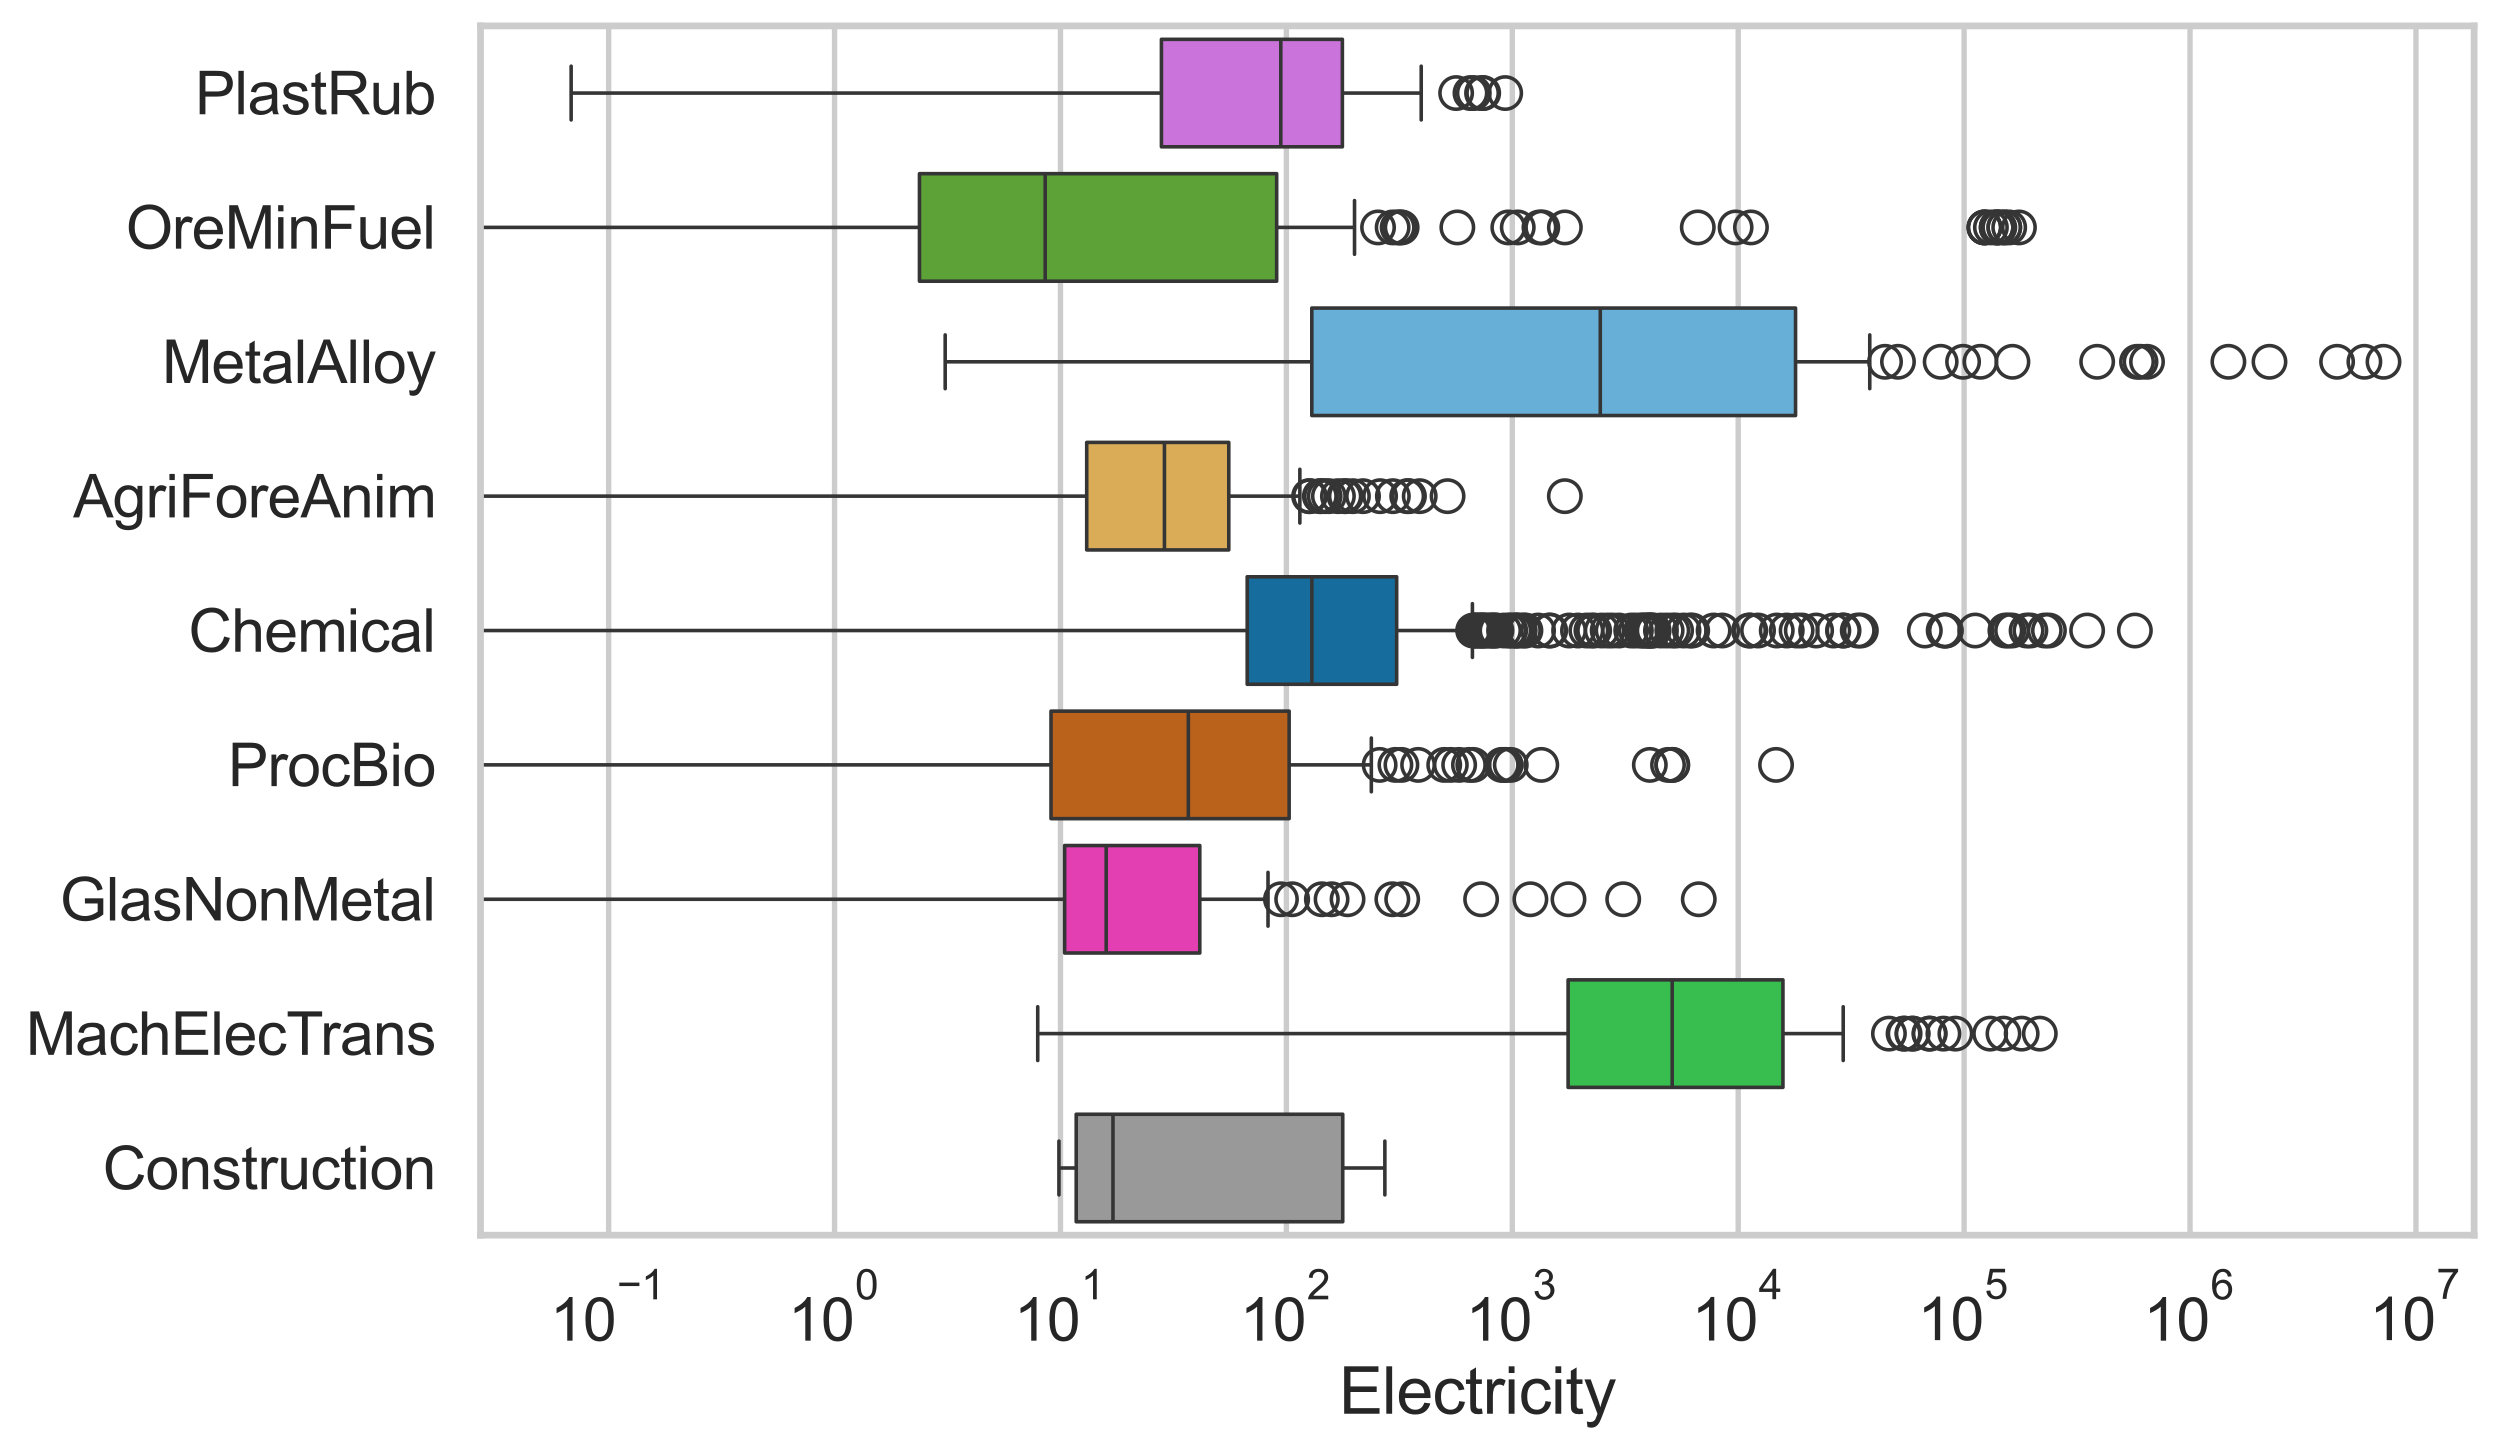 <?xml version="1.0" encoding="utf-8" standalone="no"?>
<!DOCTYPE svg PUBLIC "-//W3C//DTD SVG 1.1//EN"
  "http://www.w3.org/Graphics/SVG/1.1/DTD/svg11.dtd">
<svg xmlns:xlink="http://www.w3.org/1999/xlink" width="695.577pt" height="404.332pt" viewBox="0 0 695.577 404.332" xmlns="http://www.w3.org/2000/svg" version="1.1">
 <defs>
  <style type="text/css">*{stroke-linejoin: round; stroke-linecap: butt}</style>
 </defs>
 <g id="figure_1">
  <g id="patch_1">
   <path d="M 0 404.332 
L 695.577 404.332 
L 695.577 0 
L 0 0 
z
" style="fill: #ffffff"/>
  </g>
  <g id="axes_1">
   <g id="patch_2">
    <path d="M 133.697 343.665 
L 688.377 343.665 
L 688.377 7.2 
L 133.697 7.2 
z
" style="fill: #ffffff"/>
   </g>
   <g id="matplotlib.axis_1">
    <g id="xtick_1">
     <g id="line2d_1">
      <path d="M 169.346 343.665 
L 169.346 7.2 
" clip-path="url(#p2ee1401f44)" style="fill: none; stroke: #cccccc; stroke-width: 1.5; stroke-linecap: round"/>
     </g>
     <g id="text_1">
      <!-- $\mathdefault{10^{-1}}$ -->
      <g style="fill: #262626" transform="translate(153.011 373.18) scale(0.165 -0.165)">
       <defs>
        <path id="ArialMT-31" d="M 2384 0 
L 1822 0 
L 1822 3584 
Q 1619 3391 1289 3197 
Q 959 3003 697 2906 
L 697 3450 
Q 1169 3672 1522 3987 
Q 1875 4303 2022 4600 
L 2384 4600 
L 2384 0 
z
" transform="scale(0.016)"/>
        <path id="ArialMT-30" d="M 266 2259 
Q 266 3072 433 3567 
Q 600 4063 929 4331 
Q 1259 4600 1759 4600 
Q 2128 4600 2406 4451 
Q 2684 4303 2865 4023 
Q 3047 3744 3150 3342 
Q 3253 2941 3253 2259 
Q 3253 1453 3087 958 
Q 2922 463 2592 192 
Q 2263 -78 1759 -78 
Q 1097 -78 719 397 
Q 266 969 266 2259 
z
M 844 2259 
Q 844 1131 1108 757 
Q 1372 384 1759 384 
Q 2147 384 2411 759 
Q 2675 1134 2675 2259 
Q 2675 3391 2411 3762 
Q 2147 4134 1753 4134 
Q 1366 4134 1134 3806 
Q 844 3388 844 2259 
z
" transform="scale(0.016)"/>
        <path id="ArialMT-2212" d="M 3381 1997 
L 356 1997 
L 356 2522 
L 3381 2522 
L 3381 1997 
z
" transform="scale(0.016)"/>
       </defs>
       <use xlink:href="#ArialMT-31" transform="translate(0 0.994)"/>
       <use xlink:href="#ArialMT-30" transform="translate(55.615 0.994)"/>
       <use xlink:href="#ArialMT-2212" transform="translate(112.973 70.688) scale(0.7)"/>
       <use xlink:href="#ArialMT-31" transform="translate(153.852 70.688) scale(0.7)"/>
      </g>
     </g>
    </g>
    <g id="xtick_2">
     <g id="line2d_2">
      <path d="M 232.202 343.665 
L 232.202 7.2 
" clip-path="url(#p2ee1401f44)" style="fill: none; stroke: #cccccc; stroke-width: 1.5; stroke-linecap: round"/>
     </g>
     <g id="text_2">
      <!-- $\mathdefault{10^{0}}$ -->
      <g style="fill: #262626" transform="translate(219.249 373.18) scale(0.165 -0.165)">
       <use xlink:href="#ArialMT-31" transform="translate(0 0.994)"/>
       <use xlink:href="#ArialMT-30" transform="translate(55.615 0.994)"/>
       <use xlink:href="#ArialMT-30" transform="translate(112.973 70.688) scale(0.7)"/>
      </g>
     </g>
    </g>
    <g id="xtick_3">
     <g id="line2d_3">
      <path d="M 295.057 343.665 
L 295.057 7.2 
" clip-path="url(#p2ee1401f44)" style="fill: none; stroke: #cccccc; stroke-width: 1.5; stroke-linecap: round"/>
     </g>
     <g id="text_3">
      <!-- $\mathdefault{10^{1}}$ -->
      <g style="fill: #262626" transform="translate(282.105 373.18) scale(0.165 -0.165)">
       <use xlink:href="#ArialMT-31" transform="translate(0 0.994)"/>
       <use xlink:href="#ArialMT-30" transform="translate(55.615 0.994)"/>
       <use xlink:href="#ArialMT-31" transform="translate(112.973 70.688) scale(0.7)"/>
      </g>
     </g>
    </g>
    <g id="xtick_4">
     <g id="line2d_4">
      <path d="M 357.912 343.665 
L 357.912 7.2 
" clip-path="url(#p2ee1401f44)" style="fill: none; stroke: #cccccc; stroke-width: 1.5; stroke-linecap: round"/>
     </g>
     <g id="text_4">
      <!-- $\mathdefault{10^{2}}$ -->
      <g style="fill: #262626" transform="translate(344.96 373.18) scale(0.165 -0.165)">
       <defs>
        <path id="ArialMT-32" d="M 3222 541 
L 3222 0 
L 194 0 
Q 188 203 259 391 
Q 375 700 629 1000 
Q 884 1300 1366 1694 
Q 2113 2306 2375 2664 
Q 2638 3022 2638 3341 
Q 2638 3675 2398 3904 
Q 2159 4134 1775 4134 
Q 1369 4134 1125 3890 
Q 881 3647 878 3216 
L 300 3275 
Q 359 3922 746 4261 
Q 1134 4600 1788 4600 
Q 2447 4600 2831 4234 
Q 3216 3869 3216 3328 
Q 3216 3053 3103 2787 
Q 2991 2522 2730 2228 
Q 2469 1934 1863 1422 
Q 1356 997 1212 845 
Q 1069 694 975 541 
L 3222 541 
z
" transform="scale(0.016)"/>
       </defs>
       <use xlink:href="#ArialMT-31" transform="translate(0 0.994)"/>
       <use xlink:href="#ArialMT-30" transform="translate(55.615 0.994)"/>
       <use xlink:href="#ArialMT-32" transform="translate(112.973 70.688) scale(0.7)"/>
      </g>
     </g>
    </g>
    <g id="xtick_5">
     <g id="line2d_5">
      <path d="M 420.768 343.665 
L 420.768 7.2 
" clip-path="url(#p2ee1401f44)" style="fill: none; stroke: #cccccc; stroke-width: 1.5; stroke-linecap: round"/>
     </g>
     <g id="text_5">
      <!-- $\mathdefault{10^{3}}$ -->
      <g style="fill: #262626" transform="translate(407.815 373.18) scale(0.165 -0.165)">
       <defs>
        <path id="ArialMT-33" d="M 269 1209 
L 831 1284 
Q 928 806 1161 595 
Q 1394 384 1728 384 
Q 2125 384 2398 659 
Q 2672 934 2672 1341 
Q 2672 1728 2419 1979 
Q 2166 2231 1775 2231 
Q 1616 2231 1378 2169 
L 1441 2663 
Q 1497 2656 1531 2656 
Q 1891 2656 2178 2843 
Q 2466 3031 2466 3422 
Q 2466 3731 2256 3934 
Q 2047 4138 1716 4138 
Q 1388 4138 1169 3931 
Q 950 3725 888 3313 
L 325 3413 
Q 428 3978 793 4289 
Q 1159 4600 1703 4600 
Q 2078 4600 2393 4439 
Q 2709 4278 2876 4000 
Q 3044 3722 3044 3409 
Q 3044 3113 2884 2869 
Q 2725 2625 2413 2481 
Q 2819 2388 3044 2092 
Q 3269 1797 3269 1353 
Q 3269 753 2831 336 
Q 2394 -81 1725 -81 
Q 1122 -81 723 278 
Q 325 638 269 1209 
z
" transform="scale(0.016)"/>
       </defs>
       <use xlink:href="#ArialMT-31" transform="translate(0 0.994)"/>
       <use xlink:href="#ArialMT-30" transform="translate(55.615 0.994)"/>
       <use xlink:href="#ArialMT-33" transform="translate(112.973 70.688) scale(0.7)"/>
      </g>
     </g>
    </g>
    <g id="xtick_6">
     <g id="line2d_6">
      <path d="M 483.623 343.665 
L 483.623 7.2 
" clip-path="url(#p2ee1401f44)" style="fill: none; stroke: #cccccc; stroke-width: 1.5; stroke-linecap: round"/>
     </g>
     <g id="text_6">
      <!-- $\mathdefault{10^{4}}$ -->
      <g style="fill: #262626" transform="translate(470.671 373.015) scale(0.165 -0.165)">
       <defs>
        <path id="ArialMT-34" d="M 2069 0 
L 2069 1097 
L 81 1097 
L 81 1613 
L 2172 4581 
L 2631 4581 
L 2631 1613 
L 3250 1613 
L 3250 1097 
L 2631 1097 
L 2631 0 
L 2069 0 
z
M 2069 1613 
L 2069 3678 
L 634 1613 
L 2069 1613 
z
" transform="scale(0.016)"/>
       </defs>
       <use xlink:href="#ArialMT-31" transform="translate(0 0.202)"/>
       <use xlink:href="#ArialMT-30" transform="translate(55.615 0.202)"/>
       <use xlink:href="#ArialMT-34" transform="translate(112.973 69.895) scale(0.7)"/>
      </g>
     </g>
    </g>
    <g id="xtick_7">
     <g id="line2d_7">
      <path d="M 546.478 343.665 
L 546.478 7.2 
" clip-path="url(#p2ee1401f44)" style="fill: none; stroke: #cccccc; stroke-width: 1.5; stroke-linecap: round"/>
     </g>
     <g id="text_7">
      <!-- $\mathdefault{10^{5}}$ -->
      <g style="fill: #262626" transform="translate(533.526 373.015) scale(0.165 -0.165)">
       <defs>
        <path id="ArialMT-35" d="M 266 1200 
L 856 1250 
Q 922 819 1161 601 
Q 1400 384 1738 384 
Q 2144 384 2425 690 
Q 2706 997 2706 1503 
Q 2706 1984 2436 2262 
Q 2166 2541 1728 2541 
Q 1456 2541 1237 2417 
Q 1019 2294 894 2097 
L 366 2166 
L 809 4519 
L 3088 4519 
L 3088 3981 
L 1259 3981 
L 1013 2750 
Q 1425 3038 1878 3038 
Q 2478 3038 2890 2622 
Q 3303 2206 3303 1553 
Q 3303 931 2941 478 
Q 2500 -78 1738 -78 
Q 1113 -78 717 272 
Q 322 622 266 1200 
z
" transform="scale(0.016)"/>
       </defs>
       <use xlink:href="#ArialMT-31" transform="translate(0 0.88)"/>
       <use xlink:href="#ArialMT-30" transform="translate(55.615 0.88)"/>
       <use xlink:href="#ArialMT-35" transform="translate(112.973 70.573) scale(0.7)"/>
      </g>
     </g>
    </g>
    <g id="xtick_8">
     <g id="line2d_8">
      <path d="M 609.334 343.665 
L 609.334 7.2 
" clip-path="url(#p2ee1401f44)" style="fill: none; stroke: #cccccc; stroke-width: 1.5; stroke-linecap: round"/>
     </g>
     <g id="text_8">
      <!-- $\mathdefault{10^{6}}$ -->
      <g style="fill: #262626" transform="translate(596.381 373.18) scale(0.165 -0.165)">
       <defs>
        <path id="ArialMT-36" d="M 3184 3459 
L 2625 3416 
Q 2550 3747 2413 3897 
Q 2184 4138 1850 4138 
Q 1581 4138 1378 3988 
Q 1113 3794 959 3422 
Q 806 3050 800 2363 
Q 1003 2672 1297 2822 
Q 1591 2972 1913 2972 
Q 2475 2972 2870 2558 
Q 3266 2144 3266 1488 
Q 3266 1056 3080 686 
Q 2894 316 2569 119 
Q 2244 -78 1831 -78 
Q 1128 -78 684 439 
Q 241 956 241 2144 
Q 241 3472 731 4075 
Q 1159 4600 1884 4600 
Q 2425 4600 2770 4297 
Q 3116 3994 3184 3459 
z
M 888 1484 
Q 888 1194 1011 928 
Q 1134 663 1356 523 
Q 1578 384 1822 384 
Q 2178 384 2434 671 
Q 2691 959 2691 1453 
Q 2691 1928 2437 2201 
Q 2184 2475 1800 2475 
Q 1419 2475 1153 2201 
Q 888 1928 888 1484 
z
" transform="scale(0.016)"/>
       </defs>
       <use xlink:href="#ArialMT-31" transform="translate(0 0.994)"/>
       <use xlink:href="#ArialMT-30" transform="translate(55.615 0.994)"/>
       <use xlink:href="#ArialMT-36" transform="translate(112.973 70.688) scale(0.7)"/>
      </g>
     </g>
    </g>
    <g id="xtick_9">
     <g id="line2d_9">
      <path d="M 672.189 343.665 
L 672.189 7.2 
" clip-path="url(#p2ee1401f44)" style="fill: none; stroke: #cccccc; stroke-width: 1.5; stroke-linecap: round"/>
     </g>
     <g id="text_9">
      <!-- $\mathdefault{10^{7}}$ -->
      <g style="fill: #262626" transform="translate(659.237 373.015) scale(0.165 -0.165)">
       <defs>
        <path id="ArialMT-37" d="M 303 3981 
L 303 4522 
L 3269 4522 
L 3269 4084 
Q 2831 3619 2401 2847 
Q 1972 2075 1738 1259 
Q 1569 684 1522 0 
L 944 0 
Q 953 541 1156 1306 
Q 1359 2072 1739 2783 
Q 2119 3494 2547 3981 
L 303 3981 
z
" transform="scale(0.016)"/>
       </defs>
       <use xlink:href="#ArialMT-31" transform="translate(0 0.847)"/>
       <use xlink:href="#ArialMT-30" transform="translate(55.615 0.847)"/>
       <use xlink:href="#ArialMT-37" transform="translate(112.973 70.541) scale(0.7)"/>
      </g>
     </g>
    </g>
    <g id="xtick_10"/>
    <g id="xtick_11"/>
    <g id="xtick_12"/>
    <g id="xtick_13"/>
    <g id="xtick_14"/>
    <g id="xtick_15"/>
    <g id="xtick_16"/>
    <g id="xtick_17"/>
    <g id="xtick_18"/>
    <g id="xtick_19"/>
    <g id="xtick_20"/>
    <g id="xtick_21"/>
    <g id="xtick_22"/>
    <g id="xtick_23"/>
    <g id="xtick_24"/>
    <g id="xtick_25"/>
    <g id="xtick_26"/>
    <g id="xtick_27"/>
    <g id="xtick_28"/>
    <g id="xtick_29"/>
    <g id="xtick_30"/>
    <g id="xtick_31"/>
    <g id="xtick_32"/>
    <g id="xtick_33"/>
    <g id="xtick_34"/>
    <g id="xtick_35"/>
    <g id="xtick_36"/>
    <g id="xtick_37"/>
    <g id="xtick_38"/>
    <g id="xtick_39"/>
    <g id="xtick_40"/>
    <g id="xtick_41"/>
    <g id="xtick_42"/>
    <g id="xtick_43"/>
    <g id="xtick_44"/>
    <g id="xtick_45"/>
    <g id="xtick_46"/>
    <g id="xtick_47"/>
    <g id="xtick_48"/>
    <g id="xtick_49"/>
    <g id="xtick_50"/>
    <g id="xtick_51"/>
    <g id="xtick_52"/>
    <g id="xtick_53"/>
    <g id="xtick_54"/>
    <g id="xtick_55"/>
    <g id="xtick_56"/>
    <g id="xtick_57"/>
    <g id="xtick_58"/>
    <g id="xtick_59"/>
    <g id="xtick_60"/>
    <g id="xtick_61"/>
    <g id="xtick_62"/>
    <g id="xtick_63"/>
    <g id="xtick_64"/>
    <g id="xtick_65"/>
    <g id="xtick_66"/>
    <g id="xtick_67"/>
    <g id="xtick_68"/>
    <g id="xtick_69"/>
    <g id="xtick_70"/>
    <g id="xtick_71"/>
    <g id="xtick_72"/>
    <g id="xtick_73"/>
    <g id="xtick_74"/>
    <g id="xtick_75"/>
    <g id="xtick_76"/>
    <g id="xtick_77"/>
    <g id="xtick_78"/>
    <g id="xtick_79"/>
    <g id="xtick_80"/>
    <g id="text_10">
     <!-- Electricity -->
     <g style="fill: #262626" transform="translate(372.532 393.344) scale(0.18 -0.18)">
      <defs>
       <path id="ArialMT-45" d="M 506 0 
L 506 4581 
L 3819 4581 
L 3819 4041 
L 1113 4041 
L 1113 2638 
L 3647 2638 
L 3647 2100 
L 1113 2100 
L 1113 541 
L 3925 541 
L 3925 0 
L 506 0 
z
" transform="scale(0.016)"/>
       <path id="ArialMT-6c" d="M 409 0 
L 409 4581 
L 972 4581 
L 972 0 
L 409 0 
z
" transform="scale(0.016)"/>
       <path id="ArialMT-65" d="M 2694 1069 
L 3275 997 
Q 3138 488 2766 206 
Q 2394 -75 1816 -75 
Q 1088 -75 661 373 
Q 234 822 234 1631 
Q 234 2469 665 2931 
Q 1097 3394 1784 3394 
Q 2450 3394 2872 2941 
Q 3294 2488 3294 1666 
Q 3294 1616 3291 1516 
L 816 1516 
Q 847 969 1125 678 
Q 1403 388 1819 388 
Q 2128 388 2347 550 
Q 2566 713 2694 1069 
z
M 847 1978 
L 2700 1978 
Q 2663 2397 2488 2606 
Q 2219 2931 1791 2931 
Q 1403 2931 1139 2672 
Q 875 2413 847 1978 
z
" transform="scale(0.016)"/>
       <path id="ArialMT-63" d="M 2588 1216 
L 3141 1144 
Q 3050 572 2676 248 
Q 2303 -75 1759 -75 
Q 1078 -75 664 370 
Q 250 816 250 1647 
Q 250 2184 428 2587 
Q 606 2991 970 3192 
Q 1334 3394 1763 3394 
Q 2303 3394 2647 3120 
Q 2991 2847 3088 2344 
L 2541 2259 
Q 2463 2594 2264 2762 
Q 2066 2931 1784 2931 
Q 1359 2931 1093 2626 
Q 828 2322 828 1663 
Q 828 994 1084 691 
Q 1341 388 1753 388 
Q 2084 388 2306 591 
Q 2528 794 2588 1216 
z
" transform="scale(0.016)"/>
       <path id="ArialMT-74" d="M 1650 503 
L 1731 6 
Q 1494 -44 1306 -44 
Q 1000 -44 831 53 
Q 663 150 594 308 
Q 525 466 525 972 
L 525 2881 
L 113 2881 
L 113 3319 
L 525 3319 
L 525 4141 
L 1084 4478 
L 1084 3319 
L 1650 3319 
L 1650 2881 
L 1084 2881 
L 1084 941 
Q 1084 700 1114 631 
Q 1144 563 1211 522 
Q 1278 481 1403 481 
Q 1497 481 1650 503 
z
" transform="scale(0.016)"/>
       <path id="ArialMT-72" d="M 416 0 
L 416 3319 
L 922 3319 
L 922 2816 
Q 1116 3169 1280 3281 
Q 1444 3394 1641 3394 
Q 1925 3394 2219 3213 
L 2025 2691 
Q 1819 2813 1613 2813 
Q 1428 2813 1281 2702 
Q 1134 2591 1072 2394 
Q 978 2094 978 1738 
L 978 0 
L 416 0 
z
" transform="scale(0.016)"/>
       <path id="ArialMT-69" d="M 425 3934 
L 425 4581 
L 988 4581 
L 988 3934 
L 425 3934 
z
M 425 0 
L 425 3319 
L 988 3319 
L 988 0 
L 425 0 
z
" transform="scale(0.016)"/>
       <path id="ArialMT-79" d="M 397 -1278 
L 334 -750 
Q 519 -800 656 -800 
Q 844 -800 956 -737 
Q 1069 -675 1141 -563 
Q 1194 -478 1313 -144 
Q 1328 -97 1363 -6 
L 103 3319 
L 709 3319 
L 1400 1397 
Q 1534 1031 1641 628 
Q 1738 1016 1872 1384 
L 2581 3319 
L 3144 3319 
L 1881 -56 
Q 1678 -603 1566 -809 
Q 1416 -1088 1222 -1217 
Q 1028 -1347 759 -1347 
Q 597 -1347 397 -1278 
z
" transform="scale(0.016)"/>
      </defs>
      <use xlink:href="#ArialMT-45"/>
      <use xlink:href="#ArialMT-6c" transform="translate(66.699 0)"/>
      <use xlink:href="#ArialMT-65" transform="translate(88.916 0)"/>
      <use xlink:href="#ArialMT-63" transform="translate(144.531 0)"/>
      <use xlink:href="#ArialMT-74" transform="translate(194.531 0)"/>
      <use xlink:href="#ArialMT-72" transform="translate(222.314 0)"/>
      <use xlink:href="#ArialMT-69" transform="translate(255.615 0)"/>
      <use xlink:href="#ArialMT-63" transform="translate(277.832 0)"/>
      <use xlink:href="#ArialMT-69" transform="translate(327.832 0)"/>
      <use xlink:href="#ArialMT-74" transform="translate(350.049 0)"/>
      <use xlink:href="#ArialMT-79" transform="translate(377.832 0)"/>
     </g>
    </g>
   </g>
   <g id="matplotlib.axis_2">
    <g id="ytick_1">
     <g id="text_11">
      <!-- PlastRub -->
      <g style="fill: #262626" transform="translate(54.248 31.798) scale(0.165 -0.165)">
       <defs>
        <path id="ArialMT-50" d="M 494 0 
L 494 4581 
L 2222 4581 
Q 2678 4581 2919 4538 
Q 3256 4481 3484 4323 
Q 3713 4166 3852 3881 
Q 3991 3597 3991 3256 
Q 3991 2672 3619 2267 
Q 3247 1863 2275 1863 
L 1100 1863 
L 1100 0 
L 494 0 
z
M 1100 2403 
L 2284 2403 
Q 2872 2403 3119 2622 
Q 3366 2841 3366 3238 
Q 3366 3525 3220 3729 
Q 3075 3934 2838 4000 
Q 2684 4041 2272 4041 
L 1100 4041 
L 1100 2403 
z
" transform="scale(0.016)"/>
        <path id="ArialMT-61" d="M 2588 409 
Q 2275 144 1986 34 
Q 1697 -75 1366 -75 
Q 819 -75 525 192 
Q 231 459 231 875 
Q 231 1119 342 1320 
Q 453 1522 633 1644 
Q 813 1766 1038 1828 
Q 1203 1872 1538 1913 
Q 2219 1994 2541 2106 
Q 2544 2222 2544 2253 
Q 2544 2597 2384 2738 
Q 2169 2928 1744 2928 
Q 1347 2928 1158 2789 
Q 969 2650 878 2297 
L 328 2372 
Q 403 2725 575 2942 
Q 747 3159 1072 3276 
Q 1397 3394 1825 3394 
Q 2250 3394 2515 3294 
Q 2781 3194 2906 3042 
Q 3031 2891 3081 2659 
Q 3109 2516 3109 2141 
L 3109 1391 
Q 3109 606 3145 398 
Q 3181 191 3288 0 
L 2700 0 
Q 2613 175 2588 409 
z
M 2541 1666 
Q 2234 1541 1622 1453 
Q 1275 1403 1131 1340 
Q 988 1278 909 1158 
Q 831 1038 831 891 
Q 831 666 1001 516 
Q 1172 366 1500 366 
Q 1825 366 2078 508 
Q 2331 650 2450 897 
Q 2541 1088 2541 1459 
L 2541 1666 
z
" transform="scale(0.016)"/>
        <path id="ArialMT-73" d="M 197 991 
L 753 1078 
Q 800 744 1014 566 
Q 1228 388 1613 388 
Q 2000 388 2187 545 
Q 2375 703 2375 916 
Q 2375 1106 2209 1216 
Q 2094 1291 1634 1406 
Q 1016 1563 777 1677 
Q 538 1791 414 1992 
Q 291 2194 291 2438 
Q 291 2659 392 2848 
Q 494 3038 669 3163 
Q 800 3259 1026 3326 
Q 1253 3394 1513 3394 
Q 1903 3394 2198 3281 
Q 2494 3169 2634 2976 
Q 2775 2784 2828 2463 
L 2278 2388 
Q 2241 2644 2061 2787 
Q 1881 2931 1553 2931 
Q 1166 2931 1000 2803 
Q 834 2675 834 2503 
Q 834 2394 903 2306 
Q 972 2216 1119 2156 
Q 1203 2125 1616 2013 
Q 2213 1853 2448 1751 
Q 2684 1650 2818 1456 
Q 2953 1263 2953 975 
Q 2953 694 2789 445 
Q 2625 197 2315 61 
Q 2006 -75 1616 -75 
Q 969 -75 630 194 
Q 291 463 197 991 
z
" transform="scale(0.016)"/>
        <path id="ArialMT-52" d="M 503 0 
L 503 4581 
L 2534 4581 
Q 3147 4581 3465 4457 
Q 3784 4334 3975 4021 
Q 4166 3709 4166 3331 
Q 4166 2844 3850 2509 
Q 3534 2175 2875 2084 
Q 3116 1969 3241 1856 
Q 3506 1613 3744 1247 
L 4541 0 
L 3778 0 
L 3172 953 
Q 2906 1366 2734 1584 
Q 2563 1803 2427 1890 
Q 2291 1978 2150 2013 
Q 2047 2034 1813 2034 
L 1109 2034 
L 1109 0 
L 503 0 
z
M 1109 2559 
L 2413 2559 
Q 2828 2559 3062 2645 
Q 3297 2731 3419 2920 
Q 3541 3109 3541 3331 
Q 3541 3656 3305 3865 
Q 3069 4075 2559 4075 
L 1109 4075 
L 1109 2559 
z
" transform="scale(0.016)"/>
        <path id="ArialMT-75" d="M 2597 0 
L 2597 488 
Q 2209 -75 1544 -75 
Q 1250 -75 995 37 
Q 741 150 617 320 
Q 494 491 444 738 
Q 409 903 409 1263 
L 409 3319 
L 972 3319 
L 972 1478 
Q 972 1038 1006 884 
Q 1059 663 1231 536 
Q 1403 409 1656 409 
Q 1909 409 2131 539 
Q 2353 669 2445 892 
Q 2538 1116 2538 1541 
L 2538 3319 
L 3100 3319 
L 3100 0 
L 2597 0 
z
" transform="scale(0.016)"/>
        <path id="ArialMT-62" d="M 941 0 
L 419 0 
L 419 4581 
L 981 4581 
L 981 2947 
Q 1338 3394 1891 3394 
Q 2197 3394 2470 3270 
Q 2744 3147 2920 2923 
Q 3097 2700 3197 2384 
Q 3297 2069 3297 1709 
Q 3297 856 2875 390 
Q 2453 -75 1863 -75 
Q 1275 -75 941 416 
L 941 0 
z
M 934 1684 
Q 934 1088 1097 822 
Q 1363 388 1816 388 
Q 2184 388 2453 708 
Q 2722 1028 2722 1663 
Q 2722 2313 2464 2622 
Q 2206 2931 1841 2931 
Q 1472 2931 1203 2611 
Q 934 2291 934 1684 
z
" transform="scale(0.016)"/>
       </defs>
       <use xlink:href="#ArialMT-50"/>
       <use xlink:href="#ArialMT-6c" transform="translate(66.699 0)"/>
       <use xlink:href="#ArialMT-61" transform="translate(88.916 0)"/>
       <use xlink:href="#ArialMT-73" transform="translate(144.531 0)"/>
       <use xlink:href="#ArialMT-74" transform="translate(194.531 0)"/>
       <use xlink:href="#ArialMT-52" transform="translate(222.314 0)"/>
       <use xlink:href="#ArialMT-75" transform="translate(294.531 0)"/>
       <use xlink:href="#ArialMT-62" transform="translate(350.146 0)"/>
      </g>
     </g>
    </g>
    <g id="ytick_2">
     <g id="text_12">
      <!-- OreMinFuel -->
      <g style="fill: #262626" transform="translate(35.013 69.183) scale(0.165 -0.165)">
       <defs>
        <path id="ArialMT-4f" d="M 309 2231 
Q 309 3372 921 4017 
Q 1534 4663 2503 4663 
Q 3138 4663 3647 4359 
Q 4156 4056 4423 3514 
Q 4691 2972 4691 2284 
Q 4691 1588 4409 1038 
Q 4128 488 3612 205 
Q 3097 -78 2500 -78 
Q 1853 -78 1343 234 
Q 834 547 571 1087 
Q 309 1628 309 2231 
z
M 934 2222 
Q 934 1394 1379 917 
Q 1825 441 2497 441 
Q 3181 441 3623 922 
Q 4066 1403 4066 2288 
Q 4066 2847 3877 3264 
Q 3688 3681 3323 3911 
Q 2959 4141 2506 4141 
Q 1863 4141 1398 3698 
Q 934 3256 934 2222 
z
" transform="scale(0.016)"/>
        <path id="ArialMT-4d" d="M 475 0 
L 475 4581 
L 1388 4581 
L 2472 1338 
Q 2622 884 2691 659 
Q 2769 909 2934 1394 
L 4031 4581 
L 4847 4581 
L 4847 0 
L 4263 0 
L 4263 3834 
L 2931 0 
L 2384 0 
L 1059 3900 
L 1059 0 
L 475 0 
z
" transform="scale(0.016)"/>
        <path id="ArialMT-6e" d="M 422 0 
L 422 3319 
L 928 3319 
L 928 2847 
Q 1294 3394 1984 3394 
Q 2284 3394 2536 3286 
Q 2788 3178 2913 3003 
Q 3038 2828 3088 2588 
Q 3119 2431 3119 2041 
L 3119 0 
L 2556 0 
L 2556 2019 
Q 2556 2363 2490 2533 
Q 2425 2703 2258 2804 
Q 2091 2906 1866 2906 
Q 1506 2906 1245 2678 
Q 984 2450 984 1813 
L 984 0 
L 422 0 
z
" transform="scale(0.016)"/>
        <path id="ArialMT-46" d="M 525 0 
L 525 4581 
L 3616 4581 
L 3616 4041 
L 1131 4041 
L 1131 2622 
L 3281 2622 
L 3281 2081 
L 1131 2081 
L 1131 0 
L 525 0 
z
" transform="scale(0.016)"/>
       </defs>
       <use xlink:href="#ArialMT-4f"/>
       <use xlink:href="#ArialMT-72" transform="translate(77.783 0)"/>
       <use xlink:href="#ArialMT-65" transform="translate(111.084 0)"/>
       <use xlink:href="#ArialMT-4d" transform="translate(166.699 0)"/>
       <use xlink:href="#ArialMT-69" transform="translate(250 0)"/>
       <use xlink:href="#ArialMT-6e" transform="translate(272.217 0)"/>
       <use xlink:href="#ArialMT-46" transform="translate(327.832 0)"/>
       <use xlink:href="#ArialMT-75" transform="translate(388.916 0)"/>
       <use xlink:href="#ArialMT-65" transform="translate(444.531 0)"/>
       <use xlink:href="#ArialMT-6c" transform="translate(500.146 0)"/>
      </g>
     </g>
    </g>
    <g id="ytick_3">
     <g id="text_13">
      <!-- MetalAlloy -->
      <g style="fill: #262626" transform="translate(45.088 106.568) scale(0.165 -0.165)">
       <defs>
        <path id="ArialMT-41" d="M -9 0 
L 1750 4581 
L 2403 4581 
L 4278 0 
L 3588 0 
L 3053 1388 
L 1138 1388 
L 634 0 
L -9 0 
z
M 1313 1881 
L 2866 1881 
L 2388 3150 
Q 2169 3728 2063 4100 
Q 1975 3659 1816 3225 
L 1313 1881 
z
" transform="scale(0.016)"/>
        <path id="ArialMT-6f" d="M 213 1659 
Q 213 2581 725 3025 
Q 1153 3394 1769 3394 
Q 2453 3394 2887 2945 
Q 3322 2497 3322 1706 
Q 3322 1066 3130 698 
Q 2938 331 2570 128 
Q 2203 -75 1769 -75 
Q 1072 -75 642 372 
Q 213 819 213 1659 
z
M 791 1659 
Q 791 1022 1069 705 
Q 1347 388 1769 388 
Q 2188 388 2466 706 
Q 2744 1025 2744 1678 
Q 2744 2294 2464 2611 
Q 2184 2928 1769 2928 
Q 1347 2928 1069 2612 
Q 791 2297 791 1659 
z
" transform="scale(0.016)"/>
       </defs>
       <use xlink:href="#ArialMT-4d"/>
       <use xlink:href="#ArialMT-65" transform="translate(83.301 0)"/>
       <use xlink:href="#ArialMT-74" transform="translate(138.916 0)"/>
       <use xlink:href="#ArialMT-61" transform="translate(166.699 0)"/>
       <use xlink:href="#ArialMT-6c" transform="translate(222.314 0)"/>
       <use xlink:href="#ArialMT-41" transform="translate(244.531 0)"/>
       <use xlink:href="#ArialMT-6c" transform="translate(311.23 0)"/>
       <use xlink:href="#ArialMT-6c" transform="translate(333.447 0)"/>
       <use xlink:href="#ArialMT-6f" transform="translate(355.664 0)"/>
       <use xlink:href="#ArialMT-79" transform="translate(411.279 0)"/>
      </g>
     </g>
    </g>
    <g id="ytick_4">
     <g id="text_14">
      <!-- AgriForeAnim -->
      <g style="fill: #262626" transform="translate(20.341 143.953) scale(0.165 -0.165)">
       <defs>
        <path id="ArialMT-67" d="M 319 -275 
L 866 -356 
Q 900 -609 1056 -725 
Q 1266 -881 1628 -881 
Q 2019 -881 2231 -725 
Q 2444 -569 2519 -288 
Q 2563 -116 2559 434 
Q 2191 0 1641 0 
Q 956 0 581 494 
Q 206 988 206 1678 
Q 206 2153 378 2554 
Q 550 2956 876 3175 
Q 1203 3394 1644 3394 
Q 2231 3394 2613 2919 
L 2613 3319 
L 3131 3319 
L 3131 450 
Q 3131 -325 2973 -648 
Q 2816 -972 2473 -1159 
Q 2131 -1347 1631 -1347 
Q 1038 -1347 672 -1080 
Q 306 -813 319 -275 
z
M 784 1719 
Q 784 1066 1043 766 
Q 1303 466 1694 466 
Q 2081 466 2343 764 
Q 2606 1063 2606 1700 
Q 2606 2309 2336 2618 
Q 2066 2928 1684 2928 
Q 1309 2928 1046 2623 
Q 784 2319 784 1719 
z
" transform="scale(0.016)"/>
        <path id="ArialMT-6d" d="M 422 0 
L 422 3319 
L 925 3319 
L 925 2853 
Q 1081 3097 1340 3245 
Q 1600 3394 1931 3394 
Q 2300 3394 2536 3241 
Q 2772 3088 2869 2813 
Q 3263 3394 3894 3394 
Q 4388 3394 4653 3120 
Q 4919 2847 4919 2278 
L 4919 0 
L 4359 0 
L 4359 2091 
Q 4359 2428 4304 2576 
Q 4250 2725 4106 2815 
Q 3963 2906 3769 2906 
Q 3419 2906 3187 2673 
Q 2956 2441 2956 1928 
L 2956 0 
L 2394 0 
L 2394 2156 
Q 2394 2531 2256 2718 
Q 2119 2906 1806 2906 
Q 1569 2906 1367 2781 
Q 1166 2656 1075 2415 
Q 984 2175 984 1722 
L 984 0 
L 422 0 
z
" transform="scale(0.016)"/>
       </defs>
       <use xlink:href="#ArialMT-41"/>
       <use xlink:href="#ArialMT-67" transform="translate(66.699 0)"/>
       <use xlink:href="#ArialMT-72" transform="translate(122.314 0)"/>
       <use xlink:href="#ArialMT-69" transform="translate(155.615 0)"/>
       <use xlink:href="#ArialMT-46" transform="translate(177.832 0)"/>
       <use xlink:href="#ArialMT-6f" transform="translate(238.916 0)"/>
       <use xlink:href="#ArialMT-72" transform="translate(294.531 0)"/>
       <use xlink:href="#ArialMT-65" transform="translate(327.832 0)"/>
       <use xlink:href="#ArialMT-41" transform="translate(383.447 0)"/>
       <use xlink:href="#ArialMT-6e" transform="translate(450.146 0)"/>
       <use xlink:href="#ArialMT-69" transform="translate(505.762 0)"/>
       <use xlink:href="#ArialMT-6d" transform="translate(527.979 0)"/>
      </g>
     </g>
    </g>
    <g id="ytick_5">
     <g id="text_15">
      <!-- Chemical -->
      <g style="fill: #262626" transform="translate(52.428 181.337) scale(0.165 -0.165)">
       <defs>
        <path id="ArialMT-43" d="M 3763 1606 
L 4369 1453 
Q 4178 706 3683 314 
Q 3188 -78 2472 -78 
Q 1731 -78 1267 223 
Q 803 525 561 1097 
Q 319 1669 319 2325 
Q 319 3041 592 3573 
Q 866 4106 1370 4382 
Q 1875 4659 2481 4659 
Q 3169 4659 3637 4309 
Q 4106 3959 4291 3325 
L 3694 3184 
Q 3534 3684 3231 3912 
Q 2928 4141 2469 4141 
Q 1941 4141 1586 3887 
Q 1231 3634 1087 3207 
Q 944 2781 944 2328 
Q 944 1744 1114 1308 
Q 1284 872 1643 656 
Q 2003 441 2422 441 
Q 2931 441 3284 734 
Q 3638 1028 3763 1606 
z
" transform="scale(0.016)"/>
        <path id="ArialMT-68" d="M 422 0 
L 422 4581 
L 984 4581 
L 984 2938 
Q 1378 3394 1978 3394 
Q 2347 3394 2619 3248 
Q 2891 3103 3008 2847 
Q 3125 2591 3125 2103 
L 3125 0 
L 2563 0 
L 2563 2103 
Q 2563 2525 2380 2717 
Q 2197 2909 1863 2909 
Q 1613 2909 1392 2779 
Q 1172 2650 1078 2428 
Q 984 2206 984 1816 
L 984 0 
L 422 0 
z
" transform="scale(0.016)"/>
       </defs>
       <use xlink:href="#ArialMT-43"/>
       <use xlink:href="#ArialMT-68" transform="translate(72.217 0)"/>
       <use xlink:href="#ArialMT-65" transform="translate(127.832 0)"/>
       <use xlink:href="#ArialMT-6d" transform="translate(183.447 0)"/>
       <use xlink:href="#ArialMT-69" transform="translate(266.748 0)"/>
       <use xlink:href="#ArialMT-63" transform="translate(288.965 0)"/>
       <use xlink:href="#ArialMT-61" transform="translate(338.965 0)"/>
       <use xlink:href="#ArialMT-6c" transform="translate(394.58 0)"/>
      </g>
     </g>
    </g>
    <g id="ytick_6">
     <g id="text_16">
      <!-- ProcBio -->
      <g style="fill: #262626" transform="translate(63.424 218.722) scale(0.165 -0.165)">
       <defs>
        <path id="ArialMT-42" d="M 469 0 
L 469 4581 
L 2188 4581 
Q 2713 4581 3030 4442 
Q 3347 4303 3526 4014 
Q 3706 3725 3706 3409 
Q 3706 3116 3547 2856 
Q 3388 2597 3066 2438 
Q 3481 2316 3704 2022 
Q 3928 1728 3928 1328 
Q 3928 1006 3792 729 
Q 3656 453 3456 303 
Q 3256 153 2954 76 
Q 2653 0 2216 0 
L 469 0 
z
M 1075 2656 
L 2066 2656 
Q 2469 2656 2644 2709 
Q 2875 2778 2992 2937 
Q 3109 3097 3109 3338 
Q 3109 3566 3000 3739 
Q 2891 3913 2687 3977 
Q 2484 4041 1991 4041 
L 1075 4041 
L 1075 2656 
z
M 1075 541 
L 2216 541 
Q 2509 541 2628 563 
Q 2838 600 2978 687 
Q 3119 775 3209 942 
Q 3300 1109 3300 1328 
Q 3300 1584 3169 1773 
Q 3038 1963 2805 2039 
Q 2572 2116 2134 2116 
L 1075 2116 
L 1075 541 
z
" transform="scale(0.016)"/>
       </defs>
       <use xlink:href="#ArialMT-50"/>
       <use xlink:href="#ArialMT-72" transform="translate(66.699 0)"/>
       <use xlink:href="#ArialMT-6f" transform="translate(100 0)"/>
       <use xlink:href="#ArialMT-63" transform="translate(155.615 0)"/>
       <use xlink:href="#ArialMT-42" transform="translate(205.615 0)"/>
       <use xlink:href="#ArialMT-69" transform="translate(272.314 0)"/>
       <use xlink:href="#ArialMT-6f" transform="translate(294.531 0)"/>
      </g>
     </g>
    </g>
    <g id="ytick_7">
     <g id="text_17">
      <!-- GlasNonMetal -->
      <g style="fill: #262626" transform="translate(16.659 256.107) scale(0.165 -0.165)">
       <defs>
        <path id="ArialMT-47" d="M 2638 1797 
L 2638 2334 
L 4578 2338 
L 4578 638 
Q 4131 281 3656 101 
Q 3181 -78 2681 -78 
Q 2006 -78 1454 211 
Q 903 500 622 1047 
Q 341 1594 341 2269 
Q 341 2938 620 3517 
Q 900 4097 1425 4378 
Q 1950 4659 2634 4659 
Q 3131 4659 3532 4498 
Q 3934 4338 4162 4050 
Q 4391 3763 4509 3300 
L 3963 3150 
Q 3859 3500 3706 3700 
Q 3553 3900 3268 4020 
Q 2984 4141 2638 4141 
Q 2222 4141 1919 4014 
Q 1616 3888 1430 3681 
Q 1244 3475 1141 3228 
Q 966 2803 966 2306 
Q 966 1694 1177 1281 
Q 1388 869 1791 669 
Q 2194 469 2647 469 
Q 3041 469 3416 620 
Q 3791 772 3984 944 
L 3984 1797 
L 2638 1797 
z
" transform="scale(0.016)"/>
        <path id="ArialMT-4e" d="M 488 0 
L 488 4581 
L 1109 4581 
L 3516 984 
L 3516 4581 
L 4097 4581 
L 4097 0 
L 3475 0 
L 1069 3600 
L 1069 0 
L 488 0 
z
" transform="scale(0.016)"/>
       </defs>
       <use xlink:href="#ArialMT-47"/>
       <use xlink:href="#ArialMT-6c" transform="translate(77.783 0)"/>
       <use xlink:href="#ArialMT-61" transform="translate(100 0)"/>
       <use xlink:href="#ArialMT-73" transform="translate(155.615 0)"/>
       <use xlink:href="#ArialMT-4e" transform="translate(205.615 0)"/>
       <use xlink:href="#ArialMT-6f" transform="translate(277.832 0)"/>
       <use xlink:href="#ArialMT-6e" transform="translate(333.447 0)"/>
       <use xlink:href="#ArialMT-4d" transform="translate(389.062 0)"/>
       <use xlink:href="#ArialMT-65" transform="translate(472.363 0)"/>
       <use xlink:href="#ArialMT-74" transform="translate(527.979 0)"/>
       <use xlink:href="#ArialMT-61" transform="translate(555.762 0)"/>
       <use xlink:href="#ArialMT-6c" transform="translate(611.377 0)"/>
      </g>
     </g>
    </g>
    <g id="ytick_8">
     <g id="text_18">
      <!-- MachElecTrans -->
      <g style="fill: #262626" transform="translate(7.2 293.492) scale(0.165 -0.165)">
       <defs>
        <path id="ArialMT-54" d="M 1659 0 
L 1659 4041 
L 150 4041 
L 150 4581 
L 3781 4581 
L 3781 4041 
L 2266 4041 
L 2266 0 
L 1659 0 
z
" transform="scale(0.016)"/>
       </defs>
       <use xlink:href="#ArialMT-4d"/>
       <use xlink:href="#ArialMT-61" transform="translate(83.301 0)"/>
       <use xlink:href="#ArialMT-63" transform="translate(138.916 0)"/>
       <use xlink:href="#ArialMT-68" transform="translate(188.916 0)"/>
       <use xlink:href="#ArialMT-45" transform="translate(244.531 0)"/>
       <use xlink:href="#ArialMT-6c" transform="translate(311.23 0)"/>
       <use xlink:href="#ArialMT-65" transform="translate(333.447 0)"/>
       <use xlink:href="#ArialMT-63" transform="translate(389.062 0)"/>
       <use xlink:href="#ArialMT-54" transform="translate(439.062 0)"/>
       <use xlink:href="#ArialMT-72" transform="translate(496.396 0)"/>
       <use xlink:href="#ArialMT-61" transform="translate(529.697 0)"/>
       <use xlink:href="#ArialMT-6e" transform="translate(585.312 0)"/>
       <use xlink:href="#ArialMT-73" transform="translate(640.928 0)"/>
      </g>
     </g>
    </g>
    <g id="ytick_9">
     <g id="text_19">
      <!-- Construction -->
      <g style="fill: #262626" transform="translate(28.575 330.877) scale(0.165 -0.165)">
       <use xlink:href="#ArialMT-43"/>
       <use xlink:href="#ArialMT-6f" transform="translate(72.217 0)"/>
       <use xlink:href="#ArialMT-6e" transform="translate(127.832 0)"/>
       <use xlink:href="#ArialMT-73" transform="translate(183.447 0)"/>
       <use xlink:href="#ArialMT-74" transform="translate(233.447 0)"/>
       <use xlink:href="#ArialMT-72" transform="translate(261.23 0)"/>
       <use xlink:href="#ArialMT-75" transform="translate(294.531 0)"/>
       <use xlink:href="#ArialMT-63" transform="translate(350.146 0)"/>
       <use xlink:href="#ArialMT-74" transform="translate(400.146 0)"/>
       <use xlink:href="#ArialMT-69" transform="translate(427.93 0)"/>
       <use xlink:href="#ArialMT-6f" transform="translate(450.146 0)"/>
       <use xlink:href="#ArialMT-6e" transform="translate(505.762 0)"/>
      </g>
     </g>
    </g>
   </g>
   <g id="patch_3">
    <path d="M 323.143 10.938 
L 323.143 40.846 
L 373.491 40.846 
L 373.491 10.938 
L 323.143 10.938 
z
" clip-path="url(#p2ee1401f44)" style="fill: #ca74db; stroke: #353535; stroke-linejoin: miter"/>
   </g>
   <g id="line2d_10">
    <path d="M 323.143 25.892 
L 158.91 25.892 
" clip-path="url(#p2ee1401f44)" style="fill: none; stroke: #353535"/>
   </g>
   <g id="line2d_11">
    <path d="M 373.491 25.892 
L 395.426 25.892 
" clip-path="url(#p2ee1401f44)" style="fill: none; stroke: #353535"/>
   </g>
   <g id="line2d_12">
    <path d="M 158.91 18.415 
L 158.91 33.369 
" clip-path="url(#p2ee1401f44)" style="fill: none; stroke: #353535; stroke-linecap: round"/>
   </g>
   <g id="line2d_13">
    <path d="M 395.426 18.415 
L 395.426 33.369 
" clip-path="url(#p2ee1401f44)" style="fill: none; stroke: #353535; stroke-linecap: round"/>
   </g>
   <g id="line2d_14">
    <defs>
     <path id="m5c6cfd0af2" d="M 0 4.5 
C 1.193 4.5 2.338 4.026 3.182 3.182 
C 4.026 2.338 4.5 1.193 4.5 0 
C 4.5 -1.193 4.026 -2.338 3.182 -3.182 
C 2.338 -4.026 1.193 -4.5 0 -4.5 
C -1.193 -4.5 -2.338 -4.026 -3.182 -3.182 
C -4.026 -2.338 -4.5 -1.193 -4.5 0 
C -4.5 1.193 -4.026 2.338 -3.182 3.182 
C -2.338 4.026 -1.193 4.5 0 4.5 
z
" style="stroke: #353535"/>
    </defs>
    <g clip-path="url(#p2ee1401f44)">
     <use xlink:href="#m5c6cfd0af2" x="412.675" y="25.892" style="fill-opacity: 0; stroke: #353535"/>
     <use xlink:href="#m5c6cfd0af2" x="405.141" y="25.892" style="fill-opacity: 0; stroke: #353535"/>
     <use xlink:href="#m5c6cfd0af2" x="418.795" y="25.892" style="fill-opacity: 0; stroke: #353535"/>
     <use xlink:href="#m5c6cfd0af2" x="412.353" y="25.892" style="fill-opacity: 0; stroke: #353535"/>
     <use xlink:href="#m5c6cfd0af2" x="410.05" y="25.892" style="fill-opacity: 0; stroke: #353535"/>
     <use xlink:href="#m5c6cfd0af2" x="409.133" y="25.892" style="fill-opacity: 0; stroke: #353535"/>
    </g>
   </g>
   <g id="patch_4">
    <path d="M 255.824 48.323 
L 255.824 78.231 
L 355.206 78.231 
L 355.206 48.323 
L 255.824 48.323 
z
" clip-path="url(#p2ee1401f44)" style="fill: #5ca236; stroke: #353535; stroke-linejoin: miter"/>
   </g>
   <g id="line2d_15">
    <path d="M 255.824 63.277 
L -1 63.277 
" clip-path="url(#p2ee1401f44)" style="fill: none; stroke: #353535"/>
   </g>
   <g id="line2d_16">
    <path d="M 355.206 63.277 
L 376.87 63.277 
" clip-path="url(#p2ee1401f44)" style="fill: none; stroke: #353535"/>
   </g>
   <g id="line2d_17">
    <path clip-path="url(#p2ee1401f44)" style="fill: none; stroke: #353535; stroke-linecap: round"/>
   </g>
   <g id="line2d_18">
    <path d="M 376.87 55.8 
L 376.87 70.754 
" clip-path="url(#p2ee1401f44)" style="fill: none; stroke: #353535; stroke-linecap: round"/>
   </g>
   <g id="line2d_19">
    <g clip-path="url(#p2ee1401f44)">
     <use xlink:href="#m5c6cfd0af2" x="556.284" y="63.277" style="fill-opacity: 0; stroke: #353535"/>
     <use xlink:href="#m5c6cfd0af2" x="552.175" y="63.277" style="fill-opacity: 0; stroke: #353535"/>
     <use xlink:href="#m5c6cfd0af2" x="557.658" y="63.277" style="fill-opacity: 0; stroke: #353535"/>
     <use xlink:href="#m5c6cfd0af2" x="387.475" y="63.277" style="fill-opacity: 0; stroke: #353535"/>
     <use xlink:href="#m5c6cfd0af2" x="429.108" y="63.277" style="fill-opacity: 0; stroke: #353535"/>
     <use xlink:href="#m5c6cfd0af2" x="552.117" y="63.277" style="fill-opacity: 0; stroke: #353535"/>
     <use xlink:href="#m5c6cfd0af2" x="405.479" y="63.277" style="fill-opacity: 0; stroke: #353535"/>
     <use xlink:href="#m5c6cfd0af2" x="389.465" y="63.277" style="fill-opacity: 0; stroke: #353535"/>
     <use xlink:href="#m5c6cfd0af2" x="555.533" y="63.277" style="fill-opacity: 0; stroke: #353535"/>
     <use xlink:href="#m5c6cfd0af2" x="559.023" y="63.277" style="fill-opacity: 0; stroke: #353535"/>
     <use xlink:href="#m5c6cfd0af2" x="389.979" y="63.277" style="fill-opacity: 0; stroke: #353535"/>
     <use xlink:href="#m5c6cfd0af2" x="555.536" y="63.277" style="fill-opacity: 0; stroke: #353535"/>
     <use xlink:href="#m5c6cfd0af2" x="422.284" y="63.277" style="fill-opacity: 0; stroke: #353535"/>
     <use xlink:href="#m5c6cfd0af2" x="555.634" y="63.277" style="fill-opacity: 0; stroke: #353535"/>
     <use xlink:href="#m5c6cfd0af2" x="472.376" y="63.277" style="fill-opacity: 0; stroke: #353535"/>
     <use xlink:href="#m5c6cfd0af2" x="428.325" y="63.277" style="fill-opacity: 0; stroke: #353535"/>
     <use xlink:href="#m5c6cfd0af2" x="487.168" y="63.277" style="fill-opacity: 0; stroke: #353535"/>
     <use xlink:href="#m5c6cfd0af2" x="388.862" y="63.277" style="fill-opacity: 0; stroke: #353535"/>
     <use xlink:href="#m5c6cfd0af2" x="419.651" y="63.277" style="fill-opacity: 0; stroke: #353535"/>
     <use xlink:href="#m5c6cfd0af2" x="552.176" y="63.277" style="fill-opacity: 0; stroke: #353535"/>
     <use xlink:href="#m5c6cfd0af2" x="482.898" y="63.277" style="fill-opacity: 0; stroke: #353535"/>
     <use xlink:href="#m5c6cfd0af2" x="561.729" y="63.277" style="fill-opacity: 0; stroke: #353535"/>
     <use xlink:href="#m5c6cfd0af2" x="435.395" y="63.277" style="fill-opacity: 0; stroke: #353535"/>
     <use xlink:href="#m5c6cfd0af2" x="553.93" y="63.277" style="fill-opacity: 0; stroke: #353535"/>
     <use xlink:href="#m5c6cfd0af2" x="557.655" y="63.277" style="fill-opacity: 0; stroke: #353535"/>
     <use xlink:href="#m5c6cfd0af2" x="383.415" y="63.277" style="fill-opacity: 0; stroke: #353535"/>
    </g>
   </g>
   <g id="patch_5">
    <path d="M 364.986 85.708 
L 364.986 115.616 
L 499.575 115.616 
L 499.575 85.708 
L 364.986 85.708 
z
" clip-path="url(#p2ee1401f44)" style="fill: #68afd7; stroke: #353535; stroke-linejoin: miter"/>
   </g>
   <g id="line2d_20">
    <path d="M 364.986 100.662 
L 262.98 100.662 
" clip-path="url(#p2ee1401f44)" style="fill: none; stroke: #353535"/>
   </g>
   <g id="line2d_21">
    <path d="M 499.575 100.662 
L 520.224 100.662 
" clip-path="url(#p2ee1401f44)" style="fill: none; stroke: #353535"/>
   </g>
   <g id="line2d_22">
    <path d="M 262.98 93.185 
L 262.98 108.139 
" clip-path="url(#p2ee1401f44)" style="fill: none; stroke: #353535; stroke-linecap: round"/>
   </g>
   <g id="line2d_23">
    <path d="M 520.224 93.185 
L 520.224 108.139 
" clip-path="url(#p2ee1401f44)" style="fill: none; stroke: #353535; stroke-linecap: round"/>
   </g>
   <g id="line2d_24">
    <g clip-path="url(#p2ee1401f44)">
     <use xlink:href="#m5c6cfd0af2" x="650.251" y="100.662" style="fill-opacity: 0; stroke: #353535"/>
     <use xlink:href="#m5c6cfd0af2" x="631.44" y="100.662" style="fill-opacity: 0; stroke: #353535"/>
     <use xlink:href="#m5c6cfd0af2" x="594.586" y="100.662" style="fill-opacity: 0; stroke: #353535"/>
     <use xlink:href="#m5c6cfd0af2" x="551.007" y="100.662" style="fill-opacity: 0; stroke: #353535"/>
     <use xlink:href="#m5c6cfd0af2" x="595.557" y="100.662" style="fill-opacity: 0; stroke: #353535"/>
     <use xlink:href="#m5c6cfd0af2" x="583.495" y="100.662" style="fill-opacity: 0; stroke: #353535"/>
     <use xlink:href="#m5c6cfd0af2" x="657.845" y="100.662" style="fill-opacity: 0; stroke: #353535"/>
     <use xlink:href="#m5c6cfd0af2" x="559.924" y="100.662" style="fill-opacity: 0; stroke: #353535"/>
     <use xlink:href="#m5c6cfd0af2" x="546.188" y="100.662" style="fill-opacity: 0; stroke: #353535"/>
     <use xlink:href="#m5c6cfd0af2" x="528.075" y="100.662" style="fill-opacity: 0; stroke: #353535"/>
     <use xlink:href="#m5c6cfd0af2" x="597.365" y="100.662" style="fill-opacity: 0; stroke: #353535"/>
     <use xlink:href="#m5c6cfd0af2" x="620.009" y="100.662" style="fill-opacity: 0; stroke: #353535"/>
     <use xlink:href="#m5c6cfd0af2" x="524.471" y="100.662" style="fill-opacity: 0; stroke: #353535"/>
     <use xlink:href="#m5c6cfd0af2" x="663.164" y="100.662" style="fill-opacity: 0; stroke: #353535"/>
     <use xlink:href="#m5c6cfd0af2" x="539.952" y="100.662" style="fill-opacity: 0; stroke: #353535"/>
    </g>
   </g>
   <g id="patch_6">
    <path d="M 302.356 123.093 
L 302.356 153.001 
L 341.884 153.001 
L 341.884 123.093 
L 302.356 123.093 
z
" clip-path="url(#p2ee1401f44)" style="fill: #daac58; stroke: #353535; stroke-linejoin: miter"/>
   </g>
   <g id="line2d_25">
    <path d="M 302.356 138.047 
L -1 138.047 
" clip-path="url(#p2ee1401f44)" style="fill: none; stroke: #353535"/>
   </g>
   <g id="line2d_26">
    <path d="M 341.884 138.047 
L 361.659 138.047 
" clip-path="url(#p2ee1401f44)" style="fill: none; stroke: #353535"/>
   </g>
   <g id="line2d_27">
    <path clip-path="url(#p2ee1401f44)" style="fill: none; stroke: #353535; stroke-linecap: round"/>
   </g>
   <g id="line2d_28">
    <path d="M 361.659 130.57 
L 361.659 145.524 
" clip-path="url(#p2ee1401f44)" style="fill: none; stroke: #353535; stroke-linecap: round"/>
   </g>
   <g id="line2d_29">
    <g clip-path="url(#p2ee1401f44)">
     <use xlink:href="#m5c6cfd0af2" x="367.543" y="138.047" style="fill-opacity: 0; stroke: #353535"/>
     <use xlink:href="#m5c6cfd0af2" x="391.531" y="138.047" style="fill-opacity: 0; stroke: #353535"/>
     <use xlink:href="#m5c6cfd0af2" x="402.76" y="138.047" style="fill-opacity: 0; stroke: #353535"/>
     <use xlink:href="#m5c6cfd0af2" x="392.015" y="138.047" style="fill-opacity: 0; stroke: #353535"/>
     <use xlink:href="#m5c6cfd0af2" x="374.44" y="138.047" style="fill-opacity: 0; stroke: #353535"/>
     <use xlink:href="#m5c6cfd0af2" x="372.251" y="138.047" style="fill-opacity: 0; stroke: #353535"/>
     <use xlink:href="#m5c6cfd0af2" x="435.388" y="138.047" style="fill-opacity: 0; stroke: #353535"/>
     <use xlink:href="#m5c6cfd0af2" x="364.236" y="138.047" style="fill-opacity: 0; stroke: #353535"/>
     <use xlink:href="#m5c6cfd0af2" x="368.568" y="138.047" style="fill-opacity: 0; stroke: #353535"/>
     <use xlink:href="#m5c6cfd0af2" x="369.731" y="138.047" style="fill-opacity: 0; stroke: #353535"/>
     <use xlink:href="#m5c6cfd0af2" x="383.983" y="138.047" style="fill-opacity: 0; stroke: #353535"/>
     <use xlink:href="#m5c6cfd0af2" x="379.237" y="138.047" style="fill-opacity: 0; stroke: #353535"/>
     <use xlink:href="#m5c6cfd0af2" x="374.049" y="138.047" style="fill-opacity: 0; stroke: #353535"/>
     <use xlink:href="#m5c6cfd0af2" x="376.422" y="138.047" style="fill-opacity: 0; stroke: #353535"/>
     <use xlink:href="#m5c6cfd0af2" x="367.223" y="138.047" style="fill-opacity: 0; stroke: #353535"/>
     <use xlink:href="#m5c6cfd0af2" x="395.011" y="138.047" style="fill-opacity: 0; stroke: #353535"/>
     <use xlink:href="#m5c6cfd0af2" x="364.463" y="138.047" style="fill-opacity: 0; stroke: #353535"/>
     <use xlink:href="#m5c6cfd0af2" x="387.539" y="138.047" style="fill-opacity: 0; stroke: #353535"/>
    </g>
   </g>
   <g id="patch_7">
    <path d="M 347.013 160.478 
L 347.013 190.386 
L 388.593 190.386 
L 388.593 160.478 
L 347.013 160.478 
z
" clip-path="url(#p2ee1401f44)" style="fill: #166c9c; stroke: #353535; stroke-linejoin: miter"/>
   </g>
   <g id="line2d_30">
    <path d="M 347.013 175.432 
L -1 175.432 
" clip-path="url(#p2ee1401f44)" style="fill: none; stroke: #353535"/>
   </g>
   <g id="line2d_31">
    <path d="M 388.593 175.432 
L 409.67 175.432 
" clip-path="url(#p2ee1401f44)" style="fill: none; stroke: #353535"/>
   </g>
   <g id="line2d_32">
    <path clip-path="url(#p2ee1401f44)" style="fill: none; stroke: #353535; stroke-linecap: round"/>
   </g>
   <g id="line2d_33">
    <path d="M 409.67 167.955 
L 409.67 182.909 
" clip-path="url(#p2ee1401f44)" style="fill: none; stroke: #353535; stroke-linecap: round"/>
   </g>
   <g id="line2d_34">
    <g clip-path="url(#p2ee1401f44)">
     <use xlink:href="#m5c6cfd0af2" x="466.342" y="175.432" style="fill-opacity: 0; stroke: #353535"/>
     <use xlink:href="#m5c6cfd0af2" x="427.933" y="175.432" style="fill-opacity: 0; stroke: #353535"/>
     <use xlink:href="#m5c6cfd0af2" x="414.921" y="175.432" style="fill-opacity: 0; stroke: #353535"/>
     <use xlink:href="#m5c6cfd0af2" x="421.316" y="175.432" style="fill-opacity: 0; stroke: #353535"/>
     <use xlink:href="#m5c6cfd0af2" x="470.178" y="175.432" style="fill-opacity: 0; stroke: #353535"/>
     <use xlink:href="#m5c6cfd0af2" x="458.445" y="175.432" style="fill-opacity: 0; stroke: #353535"/>
     <use xlink:href="#m5c6cfd0af2" x="486.631" y="175.432" style="fill-opacity: 0; stroke: #353535"/>
     <use xlink:href="#m5c6cfd0af2" x="439.042" y="175.432" style="fill-opacity: 0; stroke: #353535"/>
     <use xlink:href="#m5c6cfd0af2" x="541.386" y="175.432" style="fill-opacity: 0; stroke: #353535"/>
     <use xlink:href="#m5c6cfd0af2" x="412.584" y="175.432" style="fill-opacity: 0; stroke: #353535"/>
     <use xlink:href="#m5c6cfd0af2" x="563.859" y="175.432" style="fill-opacity: 0; stroke: #353535"/>
     <use xlink:href="#m5c6cfd0af2" x="460.093" y="175.432" style="fill-opacity: 0; stroke: #353535"/>
     <use xlink:href="#m5c6cfd0af2" x="448.661" y="175.432" style="fill-opacity: 0; stroke: #353535"/>
     <use xlink:href="#m5c6cfd0af2" x="442.774" y="175.432" style="fill-opacity: 0; stroke: #353535"/>
     <use xlink:href="#m5c6cfd0af2" x="415.971" y="175.432" style="fill-opacity: 0; stroke: #353535"/>
     <use xlink:href="#m5c6cfd0af2" x="457.002" y="175.432" style="fill-opacity: 0; stroke: #353535"/>
     <use xlink:href="#m5c6cfd0af2" x="422.83" y="175.432" style="fill-opacity: 0; stroke: #353535"/>
     <use xlink:href="#m5c6cfd0af2" x="424.424" y="175.432" style="fill-opacity: 0; stroke: #353535"/>
     <use xlink:href="#m5c6cfd0af2" x="410.191" y="175.432" style="fill-opacity: 0; stroke: #353535"/>
     <use xlink:href="#m5c6cfd0af2" x="580.704" y="175.432" style="fill-opacity: 0; stroke: #353535"/>
     <use xlink:href="#m5c6cfd0af2" x="418.472" y="175.432" style="fill-opacity: 0; stroke: #353535"/>
     <use xlink:href="#m5c6cfd0af2" x="445.63" y="175.432" style="fill-opacity: 0; stroke: #353535"/>
     <use xlink:href="#m5c6cfd0af2" x="431.034" y="175.432" style="fill-opacity: 0; stroke: #353535"/>
     <use xlink:href="#m5c6cfd0af2" x="411.953" y="175.432" style="fill-opacity: 0; stroke: #353535"/>
     <use xlink:href="#m5c6cfd0af2" x="549.555" y="175.432" style="fill-opacity: 0; stroke: #353535"/>
     <use xlink:href="#m5c6cfd0af2" x="593.99" y="175.432" style="fill-opacity: 0; stroke: #353535"/>
     <use xlink:href="#m5c6cfd0af2" x="497.128" y="175.432" style="fill-opacity: 0; stroke: #353535"/>
     <use xlink:href="#m5c6cfd0af2" x="510.094" y="175.432" style="fill-opacity: 0; stroke: #353535"/>
     <use xlink:href="#m5c6cfd0af2" x="559.808" y="175.432" style="fill-opacity: 0; stroke: #353535"/>
     <use xlink:href="#m5c6cfd0af2" x="463.712" y="175.432" style="fill-opacity: 0; stroke: #353535"/>
     <use xlink:href="#m5c6cfd0af2" x="436.568" y="175.432" style="fill-opacity: 0; stroke: #353535"/>
     <use xlink:href="#m5c6cfd0af2" x="422.036" y="175.432" style="fill-opacity: 0; stroke: #353535"/>
     <use xlink:href="#m5c6cfd0af2" x="459.581" y="175.432" style="fill-opacity: 0; stroke: #353535"/>
     <use xlink:href="#m5c6cfd0af2" x="541.295" y="175.432" style="fill-opacity: 0; stroke: #353535"/>
     <use xlink:href="#m5c6cfd0af2" x="441.377" y="175.432" style="fill-opacity: 0; stroke: #353535"/>
     <use xlink:href="#m5c6cfd0af2" x="468.408" y="175.432" style="fill-opacity: 0; stroke: #353535"/>
     <use xlink:href="#m5c6cfd0af2" x="465.283" y="175.432" style="fill-opacity: 0; stroke: #353535"/>
     <use xlink:href="#m5c6cfd0af2" x="470.823" y="175.432" style="fill-opacity: 0; stroke: #353535"/>
     <use xlink:href="#m5c6cfd0af2" x="414.459" y="175.432" style="fill-opacity: 0; stroke: #353535"/>
     <use xlink:href="#m5c6cfd0af2" x="557.963" y="175.432" style="fill-opacity: 0; stroke: #353535"/>
     <use xlink:href="#m5c6cfd0af2" x="413.449" y="175.432" style="fill-opacity: 0; stroke: #353535"/>
     <use xlink:href="#m5c6cfd0af2" x="540.784" y="175.432" style="fill-opacity: 0; stroke: #353535"/>
     <use xlink:href="#m5c6cfd0af2" x="409.87" y="175.432" style="fill-opacity: 0; stroke: #353535"/>
     <use xlink:href="#m5c6cfd0af2" x="431.316" y="175.432" style="fill-opacity: 0; stroke: #353535"/>
     <use xlink:href="#m5c6cfd0af2" x="416.366" y="175.432" style="fill-opacity: 0; stroke: #353535"/>
     <use xlink:href="#m5c6cfd0af2" x="462.125" y="175.432" style="fill-opacity: 0; stroke: #353535"/>
     <use xlink:href="#m5c6cfd0af2" x="447.298" y="175.432" style="fill-opacity: 0; stroke: #353535"/>
     <use xlink:href="#m5c6cfd0af2" x="423.982" y="175.432" style="fill-opacity: 0; stroke: #353535"/>
     <use xlink:href="#m5c6cfd0af2" x="505.299" y="175.432" style="fill-opacity: 0; stroke: #353535"/>
     <use xlink:href="#m5c6cfd0af2" x="476.775" y="175.432" style="fill-opacity: 0; stroke: #353535"/>
     <use xlink:href="#m5c6cfd0af2" x="486.985" y="175.432" style="fill-opacity: 0; stroke: #353535"/>
     <use xlink:href="#m5c6cfd0af2" x="494.345" y="175.432" style="fill-opacity: 0; stroke: #353535"/>
     <use xlink:href="#m5c6cfd0af2" x="455.149" y="175.432" style="fill-opacity: 0; stroke: #353535"/>
     <use xlink:href="#m5c6cfd0af2" x="415.439" y="175.432" style="fill-opacity: 0; stroke: #353535"/>
     <use xlink:href="#m5c6cfd0af2" x="512.936" y="175.432" style="fill-opacity: 0; stroke: #353535"/>
     <use xlink:href="#m5c6cfd0af2" x="411.155" y="175.432" style="fill-opacity: 0; stroke: #353535"/>
     <use xlink:href="#m5c6cfd0af2" x="421.791" y="175.432" style="fill-opacity: 0; stroke: #353535"/>
     <use xlink:href="#m5c6cfd0af2" x="458.819" y="175.432" style="fill-opacity: 0; stroke: #353535"/>
     <use xlink:href="#m5c6cfd0af2" x="568.913" y="175.432" style="fill-opacity: 0; stroke: #353535"/>
     <use xlink:href="#m5c6cfd0af2" x="517.746" y="175.432" style="fill-opacity: 0; stroke: #353535"/>
     <use xlink:href="#m5c6cfd0af2" x="453.855" y="175.432" style="fill-opacity: 0; stroke: #353535"/>
     <use xlink:href="#m5c6cfd0af2" x="420.199" y="175.432" style="fill-opacity: 0; stroke: #353535"/>
     <use xlink:href="#m5c6cfd0af2" x="457.72" y="175.432" style="fill-opacity: 0; stroke: #353535"/>
     <use xlink:href="#m5c6cfd0af2" x="419.917" y="175.432" style="fill-opacity: 0; stroke: #353535"/>
     <use xlink:href="#m5c6cfd0af2" x="489.14" y="175.432" style="fill-opacity: 0; stroke: #353535"/>
     <use xlink:href="#m5c6cfd0af2" x="570.075" y="175.432" style="fill-opacity: 0; stroke: #353535"/>
     <use xlink:href="#m5c6cfd0af2" x="459.363" y="175.432" style="fill-opacity: 0; stroke: #353535"/>
     <use xlink:href="#m5c6cfd0af2" x="456.625" y="175.432" style="fill-opacity: 0; stroke: #353535"/>
     <use xlink:href="#m5c6cfd0af2" x="516.881" y="175.432" style="fill-opacity: 0; stroke: #353535"/>
     <use xlink:href="#m5c6cfd0af2" x="458.679" y="175.432" style="fill-opacity: 0; stroke: #353535"/>
     <use xlink:href="#m5c6cfd0af2" x="479.155" y="175.432" style="fill-opacity: 0; stroke: #353535"/>
     <use xlink:href="#m5c6cfd0af2" x="564.918" y="175.432" style="fill-opacity: 0; stroke: #353535"/>
     <use xlink:href="#m5c6cfd0af2" x="410.519" y="175.432" style="fill-opacity: 0; stroke: #353535"/>
     <use xlink:href="#m5c6cfd0af2" x="443.545" y="175.432" style="fill-opacity: 0; stroke: #353535"/>
     <use xlink:href="#m5c6cfd0af2" x="535.55" y="175.432" style="fill-opacity: 0; stroke: #353535"/>
     <use xlink:href="#m5c6cfd0af2" x="411.935" y="175.432" style="fill-opacity: 0; stroke: #353535"/>
     <use xlink:href="#m5c6cfd0af2" x="512.766" y="175.432" style="fill-opacity: 0; stroke: #353535"/>
     <use xlink:href="#m5c6cfd0af2" x="501.303" y="175.432" style="fill-opacity: 0; stroke: #353535"/>
     <use xlink:href="#m5c6cfd0af2" x="499.868" y="175.432" style="fill-opacity: 0; stroke: #353535"/>
     <use xlink:href="#m5c6cfd0af2" x="412.915" y="175.432" style="fill-opacity: 0; stroke: #353535"/>
     <use xlink:href="#m5c6cfd0af2" x="450.447" y="175.432" style="fill-opacity: 0; stroke: #353535"/>
     <use xlink:href="#m5c6cfd0af2" x="558.789" y="175.432" style="fill-opacity: 0; stroke: #353535"/>
    </g>
   </g>
   <g id="patch_8">
    <path d="M 292.425 197.863 
L 292.425 227.771 
L 358.679 227.771 
L 358.679 197.863 
L 292.425 197.863 
z
" clip-path="url(#p2ee1401f44)" style="fill: #ba611b; stroke: #353535; stroke-linejoin: miter"/>
   </g>
   <g id="line2d_35">
    <path d="M 292.425 212.817 
L -1 212.817 
" clip-path="url(#p2ee1401f44)" style="fill: none; stroke: #353535"/>
   </g>
   <g id="line2d_36">
    <path d="M 358.679 212.817 
L 381.547 212.817 
" clip-path="url(#p2ee1401f44)" style="fill: none; stroke: #353535"/>
   </g>
   <g id="line2d_37">
    <path clip-path="url(#p2ee1401f44)" style="fill: none; stroke: #353535; stroke-linecap: round"/>
   </g>
   <g id="line2d_38">
    <path d="M 381.547 205.34 
L 381.547 220.294 
" clip-path="url(#p2ee1401f44)" style="fill: none; stroke: #353535; stroke-linecap: round"/>
   </g>
   <g id="line2d_39">
    <g clip-path="url(#p2ee1401f44)">
     <use xlink:href="#m5c6cfd0af2" x="420.339" y="212.817" style="fill-opacity: 0; stroke: #353535"/>
     <use xlink:href="#m5c6cfd0af2" x="403.664" y="212.817" style="fill-opacity: 0; stroke: #353535"/>
     <use xlink:href="#m5c6cfd0af2" x="459.032" y="212.817" style="fill-opacity: 0; stroke: #353535"/>
     <use xlink:href="#m5c6cfd0af2" x="405.984" y="212.817" style="fill-opacity: 0; stroke: #353535"/>
     <use xlink:href="#m5c6cfd0af2" x="388.247" y="212.817" style="fill-opacity: 0; stroke: #353535"/>
     <use xlink:href="#m5c6cfd0af2" x="409.91" y="212.817" style="fill-opacity: 0; stroke: #353535"/>
     <use xlink:href="#m5c6cfd0af2" x="417.823" y="212.817" style="fill-opacity: 0; stroke: #353535"/>
     <use xlink:href="#m5c6cfd0af2" x="401.827" y="212.817" style="fill-opacity: 0; stroke: #353535"/>
     <use xlink:href="#m5c6cfd0af2" x="418.436" y="212.817" style="fill-opacity: 0; stroke: #353535"/>
     <use xlink:href="#m5c6cfd0af2" x="383.858" y="212.817" style="fill-opacity: 0; stroke: #353535"/>
     <use xlink:href="#m5c6cfd0af2" x="389.921" y="212.817" style="fill-opacity: 0; stroke: #353535"/>
     <use xlink:href="#m5c6cfd0af2" x="465.304" y="212.817" style="fill-opacity: 0; stroke: #353535"/>
     <use xlink:href="#m5c6cfd0af2" x="394.559" y="212.817" style="fill-opacity: 0; stroke: #353535"/>
     <use xlink:href="#m5c6cfd0af2" x="408.705" y="212.817" style="fill-opacity: 0; stroke: #353535"/>
     <use xlink:href="#m5c6cfd0af2" x="464.094" y="212.817" style="fill-opacity: 0; stroke: #353535"/>
     <use xlink:href="#m5c6cfd0af2" x="428.832" y="212.817" style="fill-opacity: 0; stroke: #353535"/>
     <use xlink:href="#m5c6cfd0af2" x="494.15" y="212.817" style="fill-opacity: 0; stroke: #353535"/>
     <use xlink:href="#m5c6cfd0af2" x="418.947" y="212.817" style="fill-opacity: 0; stroke: #353535"/>
     <use xlink:href="#m5c6cfd0af2" x="465.235" y="212.817" style="fill-opacity: 0; stroke: #353535"/>
    </g>
   </g>
   <g id="patch_9">
    <path d="M 296.215 235.248 
L 296.215 265.156 
L 333.817 265.156 
L 333.817 235.248 
L 296.215 235.248 
z
" clip-path="url(#p2ee1401f44)" style="fill: #e33eb2; stroke: #353535; stroke-linejoin: miter"/>
   </g>
   <g id="line2d_40">
    <path d="M 296.215 250.202 
L -1 250.202 
" clip-path="url(#p2ee1401f44)" style="fill: none; stroke: #353535"/>
   </g>
   <g id="line2d_41">
    <path d="M 333.817 250.202 
L 352.801 250.202 
" clip-path="url(#p2ee1401f44)" style="fill: none; stroke: #353535"/>
   </g>
   <g id="line2d_42">
    <path clip-path="url(#p2ee1401f44)" style="fill: none; stroke: #353535; stroke-linecap: round"/>
   </g>
   <g id="line2d_43">
    <path d="M 352.801 242.725 
L 352.801 257.679 
" clip-path="url(#p2ee1401f44)" style="fill: none; stroke: #353535; stroke-linecap: round"/>
   </g>
   <g id="line2d_44">
    <g clip-path="url(#p2ee1401f44)">
     <use xlink:href="#m5c6cfd0af2" x="425.805" y="250.202" style="fill-opacity: 0; stroke: #353535"/>
     <use xlink:href="#m5c6cfd0af2" x="370.482" y="250.202" style="fill-opacity: 0; stroke: #353535"/>
     <use xlink:href="#m5c6cfd0af2" x="367.78" y="250.202" style="fill-opacity: 0; stroke: #353535"/>
     <use xlink:href="#m5c6cfd0af2" x="472.651" y="250.202" style="fill-opacity: 0; stroke: #353535"/>
     <use xlink:href="#m5c6cfd0af2" x="451.628" y="250.202" style="fill-opacity: 0; stroke: #353535"/>
     <use xlink:href="#m5c6cfd0af2" x="356.397" y="250.202" style="fill-opacity: 0; stroke: #353535"/>
     <use xlink:href="#m5c6cfd0af2" x="387.392" y="250.202" style="fill-opacity: 0; stroke: #353535"/>
     <use xlink:href="#m5c6cfd0af2" x="412.091" y="250.202" style="fill-opacity: 0; stroke: #353535"/>
     <use xlink:href="#m5c6cfd0af2" x="390.135" y="250.202" style="fill-opacity: 0; stroke: #353535"/>
     <use xlink:href="#m5c6cfd0af2" x="436.402" y="250.202" style="fill-opacity: 0; stroke: #353535"/>
     <use xlink:href="#m5c6cfd0af2" x="374.93" y="250.202" style="fill-opacity: 0; stroke: #353535"/>
     <use xlink:href="#m5c6cfd0af2" x="359.524" y="250.202" style="fill-opacity: 0; stroke: #353535"/>
    </g>
   </g>
   <g id="patch_10">
    <path d="M 436.297 272.633 
L 436.297 302.541 
L 496.069 302.541 
L 496.069 272.633 
L 436.297 272.633 
z
" clip-path="url(#p2ee1401f44)" style="fill: #38be4e; stroke: #353535; stroke-linejoin: miter"/>
   </g>
   <g id="line2d_45">
    <path d="M 436.297 287.587 
L 288.727 287.587 
" clip-path="url(#p2ee1401f44)" style="fill: none; stroke: #353535"/>
   </g>
   <g id="line2d_46">
    <path d="M 496.069 287.587 
L 512.837 287.587 
" clip-path="url(#p2ee1401f44)" style="fill: none; stroke: #353535"/>
   </g>
   <g id="line2d_47">
    <path d="M 288.727 280.11 
L 288.727 295.064 
" clip-path="url(#p2ee1401f44)" style="fill: none; stroke: #353535; stroke-linecap: round"/>
   </g>
   <g id="line2d_48">
    <path d="M 512.837 280.11 
L 512.837 295.064 
" clip-path="url(#p2ee1401f44)" style="fill: none; stroke: #353535; stroke-linecap: round"/>
   </g>
   <g id="line2d_49">
    <g clip-path="url(#p2ee1401f44)">
     <use xlink:href="#m5c6cfd0af2" x="557.423" y="287.587" style="fill-opacity: 0; stroke: #353535"/>
     <use xlink:href="#m5c6cfd0af2" x="532.167" y="287.587" style="fill-opacity: 0; stroke: #353535"/>
     <use xlink:href="#m5c6cfd0af2" x="540.715" y="287.587" style="fill-opacity: 0; stroke: #353535"/>
     <use xlink:href="#m5c6cfd0af2" x="567.535" y="287.587" style="fill-opacity: 0; stroke: #353535"/>
     <use xlink:href="#m5c6cfd0af2" x="529.923" y="287.587" style="fill-opacity: 0; stroke: #353535"/>
     <use xlink:href="#m5c6cfd0af2" x="525.558" y="287.587" style="fill-opacity: 0; stroke: #353535"/>
     <use xlink:href="#m5c6cfd0af2" x="544.051" y="287.587" style="fill-opacity: 0; stroke: #353535"/>
     <use xlink:href="#m5c6cfd0af2" x="562.488" y="287.587" style="fill-opacity: 0; stroke: #353535"/>
     <use xlink:href="#m5c6cfd0af2" x="529.628" y="287.587" style="fill-opacity: 0; stroke: #353535"/>
     <use xlink:href="#m5c6cfd0af2" x="553.727" y="287.587" style="fill-opacity: 0; stroke: #353535"/>
     <use xlink:href="#m5c6cfd0af2" x="536.922" y="287.587" style="fill-opacity: 0; stroke: #353535"/>
     <use xlink:href="#m5c6cfd0af2" x="532.078" y="287.587" style="fill-opacity: 0; stroke: #353535"/>
     <use xlink:href="#m5c6cfd0af2" x="536.809" y="287.587" style="fill-opacity: 0; stroke: #353535"/>
    </g>
   </g>
   <g id="patch_11">
    <path d="M 299.435 310.018 
L 299.435 339.926 
L 373.591 339.926 
L 373.591 310.018 
L 299.435 310.018 
z
" clip-path="url(#p2ee1401f44)" style="fill: #999999; stroke: #353535; stroke-linejoin: miter"/>
   </g>
   <g id="line2d_50">
    <path d="M 299.435 324.972 
L 294.632 324.972 
" clip-path="url(#p2ee1401f44)" style="fill: none; stroke: #353535"/>
   </g>
   <g id="line2d_51">
    <path d="M 373.591 324.972 
L 385.31 324.972 
" clip-path="url(#p2ee1401f44)" style="fill: none; stroke: #353535"/>
   </g>
   <g id="line2d_52">
    <path d="M 294.632 317.495 
L 294.632 332.449 
" clip-path="url(#p2ee1401f44)" style="fill: none; stroke: #353535; stroke-linecap: round"/>
   </g>
   <g id="line2d_53">
    <path d="M 385.31 317.495 
L 385.31 332.449 
" clip-path="url(#p2ee1401f44)" style="fill: none; stroke: #353535; stroke-linecap: round"/>
   </g>
   <g id="line2d_54"/>
   <g id="line2d_55">
    <path d="M 356.356 10.938 
L 356.356 40.846 
" clip-path="url(#p2ee1401f44)" style="fill: none; stroke: #353535"/>
   </g>
   <g id="line2d_56">
    <path d="M 290.804 48.323 
L 290.804 78.231 
" clip-path="url(#p2ee1401f44)" style="fill: none; stroke: #353535"/>
   </g>
   <g id="line2d_57">
    <path d="M 445.248 85.708 
L 445.248 115.616 
" clip-path="url(#p2ee1401f44)" style="fill: none; stroke: #353535"/>
   </g>
   <g id="line2d_58">
    <path d="M 323.983 123.093 
L 323.983 153.001 
" clip-path="url(#p2ee1401f44)" style="fill: none; stroke: #353535"/>
   </g>
   <g id="line2d_59">
    <path d="M 365 160.478 
L 365 190.386 
" clip-path="url(#p2ee1401f44)" style="fill: none; stroke: #353535"/>
   </g>
   <g id="line2d_60">
    <path d="M 330.632 197.863 
L 330.632 227.771 
" clip-path="url(#p2ee1401f44)" style="fill: none; stroke: #353535"/>
   </g>
   <g id="line2d_61">
    <path d="M 307.777 235.248 
L 307.777 265.156 
" clip-path="url(#p2ee1401f44)" style="fill: none; stroke: #353535"/>
   </g>
   <g id="line2d_62">
    <path d="M 465.252 272.633 
L 465.252 302.541 
" clip-path="url(#p2ee1401f44)" style="fill: none; stroke: #353535"/>
   </g>
   <g id="line2d_63">
    <path d="M 309.664 310.018 
L 309.664 339.926 
" clip-path="url(#p2ee1401f44)" style="fill: none; stroke: #353535"/>
   </g>
   <g id="patch_12">
    <path d="M 133.697 343.665 
L 133.697 7.2 
" style="fill: none; stroke: #cccccc; stroke-width: 1.875; stroke-linejoin: miter; stroke-linecap: square"/>
   </g>
   <g id="patch_13">
    <path d="M 688.377 343.665 
L 688.377 7.2 
" style="fill: none; stroke: #cccccc; stroke-width: 1.875; stroke-linejoin: miter; stroke-linecap: square"/>
   </g>
   <g id="patch_14">
    <path d="M 133.697 343.665 
L 688.377 343.665 
" style="fill: none; stroke: #cccccc; stroke-width: 1.875; stroke-linejoin: miter; stroke-linecap: square"/>
   </g>
   <g id="patch_15">
    <path d="M 133.697 7.2 
L 688.377 7.2 
" style="fill: none; stroke: #cccccc; stroke-width: 1.875; stroke-linejoin: miter; stroke-linecap: square"/>
   </g>
  </g>
 </g>
 <defs>
  <clipPath id="p2ee1401f44">
   <rect x="133.697" y="7.2" width="554.68" height="336.465"/>
  </clipPath>
 </defs>
</svg>
